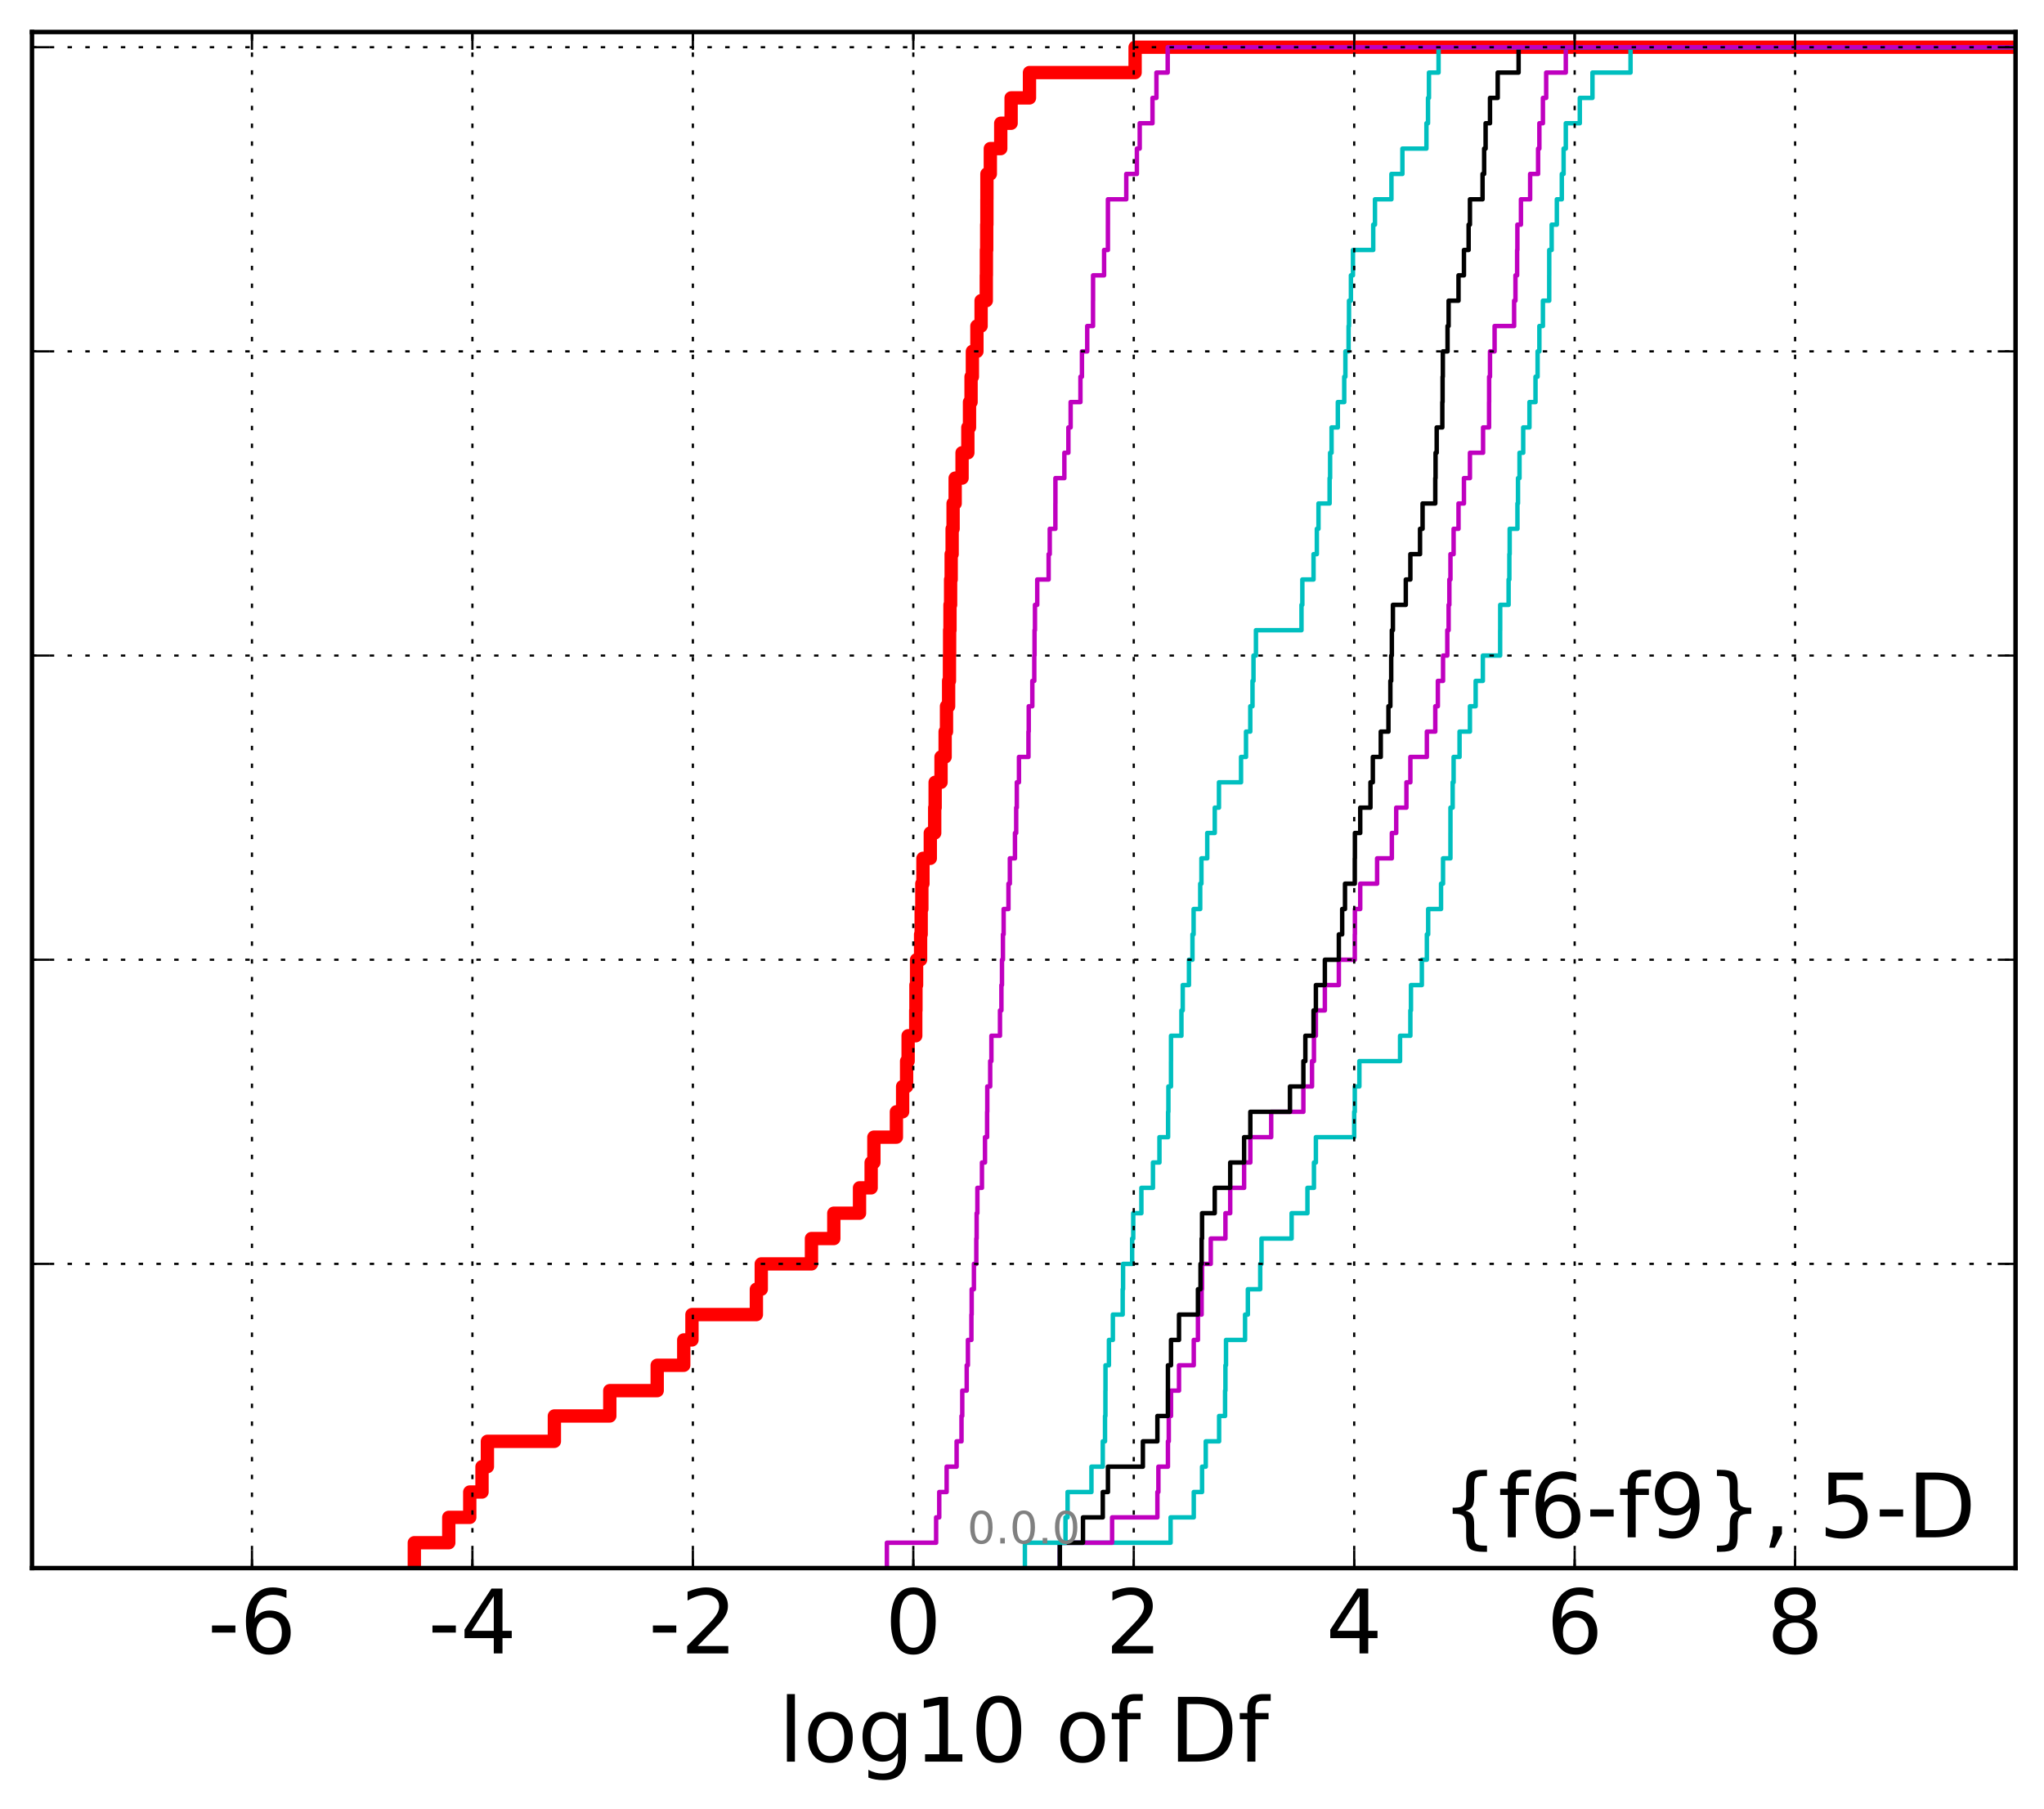 <?xml version="1.0" encoding="utf-8" standalone="no"?>
<!DOCTYPE svg PUBLIC "-//W3C//DTD SVG 1.1//EN"
  "http://www.w3.org/Graphics/SVG/1.1/DTD/svg11.dtd">
<!-- Created with matplotlib (http://matplotlib.org/) -->
<svg height="407pt" version="1.1" viewBox="0 0 460 407" width="460pt" xmlns="http://www.w3.org/2000/svg" xmlns:xlink="http://www.w3.org/1999/xlink">
 <defs>
  <style type="text/css">
*{stroke-linecap:butt;stroke-linejoin:round;stroke-miterlimit:100000;}
  </style>
 </defs>
 <g id="figure_1">
  <g id="patch_1">
   <path d="M 0 407.712 
L 460.8 407.712 
L 460.8 0 
L 0 0 
z
" style="fill:#ffffff;"/>
  </g>
  <g id="axes_1">
   <g id="patch_2">
    <path d="M 7.2 352.8 
L 453.6 352.8 
L 453.6 7.2 
L 7.2 7.2 
z
" style="fill:#ffffff;"/>
   </g>
   <g id="line2d_1">
    <path clip-path="url(#pbebec1f834)" d="M 93.243 352.8 
L 93.243 347.097 
L 100.995 347.097 
L 100.995 341.394 
L 105.718 341.394 
L 105.718 335.691 
L 108.476 335.691 
L 108.476 329.988 
L 109.689 329.988 
L 109.689 324.285 
L 124.762 324.285 
L 124.762 318.582 
L 137.233 318.582 
L 137.233 312.879 
L 147.901 312.879 
L 147.901 307.176 
L 153.875 307.176 
L 153.875 301.473 
L 155.724 301.473 
L 155.724 295.77 
L 170.222 295.77 
L 170.222 290.067 
L 171.323 290.067 
L 171.323 284.364 
L 182.619 284.364 
L 182.619 278.661 
L 187.648 278.661 
L 187.648 272.958 
L 193.432 272.958 
L 193.432 267.255 
L 196.049 267.255 
L 196.049 261.552 
L 196.666 261.552 
L 196.666 255.85 
L 201.734 255.85 
L 201.734 250.147 
L 203.135 250.147 
L 203.135 244.444 
L 204.03 244.444 
L 204.03 238.741 
L 204.371 238.741 
L 204.371 233.038 
L 206.086 233.038 
L 206.086 227.335 
L 206.13 227.335 
L 206.13 221.632 
L 206.275 221.632 
L 206.275 215.929 
L 207.178 215.929 
L 207.178 210.226 
L 207.31 210.226 
L 207.31 204.523 
L 207.463 204.523 
L 207.463 198.82 
L 207.708 198.82 
L 207.708 193.117 
L 209.363 193.117 
L 209.363 187.414 
L 210.353 187.414 
L 210.353 181.711 
L 210.453 181.711 
L 210.453 176.008 
L 211.778 176.008 
L 211.778 170.305 
L 212.701 170.305 
L 212.701 164.602 
L 213.008 164.602 
L 213.008 158.899 
L 213.485 158.899 
L 213.485 153.196 
L 213.673 153.196 
L 213.673 147.493 
L 213.711 147.493 
L 213.711 141.79 
L 213.793 141.79 
L 213.793 136.087 
L 213.932 136.087 
L 213.932 130.384 
L 214.06 130.384 
L 214.06 124.681 
L 214.277 124.681 
L 214.277 118.978 
L 214.492 118.978 
L 214.492 113.275 
L 214.958 113.275 
L 214.958 107.572 
L 216.512 107.572 
L 216.512 101.869 
L 217.813 101.869 
L 217.813 96.166 
L 218.185 96.166 
L 218.185 90.463 
L 218.537 90.463 
L 218.537 84.76 
L 218.835 84.76 
L 218.835 79.057 
L 219.853 79.057 
L 219.853 73.354 
L 220.795 73.354 
L 220.795 67.651 
L 221.963 67.651 
L 221.963 61.949 
L 221.988 61.949 
L 221.988 56.246 
L 222.055 56.246 
L 222.055 50.543 
L 222.097 50.543 
L 222.097 44.84 
L 222.106 44.84 
L 222.106 39.137 
L 222.872 39.137 
L 222.872 33.434 
L 225.215 33.434 
L 225.215 27.731 
L 227.549 27.731 
L 227.549 22.028 
L 231.683 22.028 
L 231.683 16.325 
L 255.454 16.325 
L 255.454 10.622 
L 255.454 10.622 
L 255.454 10.622 
L 453.6 10.622 
" style="fill:none;stroke:#ff0000;stroke-linecap:square;stroke-width:3.0;"/>
   </g>
   <g id="line2d_2">
    <path clip-path="url(#pbebec1f834)" d="M 238.519 352.8 
L 238.519 347.097 
L 263.443 347.097 
L 263.443 341.394 
L 268.655 341.394 
L 268.655 335.691 
L 270.523 335.691 
L 270.523 329.988 
L 271.354 329.988 
L 271.354 324.285 
L 274.359 324.285 
L 274.359 318.582 
L 275.701 318.582 
L 275.701 312.879 
L 275.782 312.879 
L 275.782 307.176 
L 275.911 307.176 
L 275.911 301.473 
L 280.201 301.473 
L 280.201 295.77 
L 280.83 295.77 
L 280.83 290.067 
L 283.613 290.067 
L 283.613 284.364 
L 283.9 284.364 
L 283.9 278.661 
L 290.677 278.661 
L 290.677 272.958 
L 294.24 272.958 
L 294.24 267.255 
L 295.702 267.255 
L 295.702 261.552 
L 296.139 261.552 
L 296.139 255.85 
L 304.763 255.85 
L 304.763 250.147 
L 304.893 250.147 
L 304.893 244.444 
L 305.926 244.444 
L 305.926 238.741 
L 315.08 238.741 
L 315.08 233.038 
L 317.403 233.038 
L 317.403 227.335 
L 317.538 227.335 
L 317.538 221.632 
L 319.985 221.632 
L 319.985 215.929 
L 321.111 215.929 
L 321.111 210.226 
L 321.41 210.226 
L 321.41 204.523 
L 324.305 204.523 
L 324.305 198.82 
L 324.756 198.82 
L 324.756 193.117 
L 326.42 193.117 
L 326.42 187.414 
L 326.424 187.414 
L 326.424 181.711 
L 326.921 181.711 
L 326.921 176.008 
L 327.133 176.008 
L 327.133 170.305 
L 328.47 170.305 
L 328.47 164.602 
L 330.807 164.602 
L 330.807 158.899 
L 332.094 158.899 
L 332.094 153.196 
L 333.716 153.196 
L 333.716 147.493 
L 337.607 147.493 
L 337.607 141.79 
L 337.62 141.79 
L 337.62 136.087 
L 339.51 136.087 
L 339.51 130.384 
L 339.68 130.384 
L 339.68 124.681 
L 339.75 124.681 
L 339.75 118.978 
L 341.5 118.978 
L 341.5 113.275 
L 341.627 113.275 
L 341.627 107.572 
L 341.965 107.572 
L 341.965 101.869 
L 342.797 101.869 
L 342.797 96.166 
L 344.202 96.166 
L 344.202 90.463 
L 345.565 90.463 
L 345.565 84.76 
L 346.033 84.76 
L 346.033 79.057 
L 346.433 79.057 
L 346.433 73.354 
L 347.231 73.354 
L 347.231 67.651 
L 348.649 67.651 
L 348.649 61.949 
L 348.655 61.949 
L 348.655 56.246 
L 349.202 56.246 
L 349.202 50.543 
L 350.364 50.543 
L 350.364 44.84 
L 351.483 44.84 
L 351.483 39.137 
L 351.888 39.137 
L 351.888 33.434 
L 352.382 33.434 
L 352.382 27.731 
L 355.533 27.731 
L 355.533 22.028 
L 358.382 22.028 
L 358.382 16.325 
L 366.952 16.325 
L 366.952 10.622 
L 366.952 10.622 
L 366.952 10.622 
L 453.6 10.622 
" style="fill:none;stroke:#00bfbf;stroke-linecap:square;"/>
   </g>
   <g id="line2d_3">
    <path clip-path="url(#pbebec1f834)" d="M 238.519 352.8 
L 238.519 347.097 
L 250.277 347.097 
L 250.277 341.394 
L 260.47 341.394 
L 260.47 335.691 
L 260.694 335.691 
L 260.694 329.988 
L 262.845 329.988 
L 262.845 324.285 
L 263.034 324.285 
L 263.034 318.582 
L 263.535 318.582 
L 263.535 312.879 
L 265.335 312.879 
L 265.335 307.176 
L 268.655 307.176 
L 268.655 301.473 
L 269.595 301.473 
L 269.595 295.77 
L 270.426 295.77 
L 270.426 290.067 
L 270.523 290.067 
L 270.523 284.364 
L 272.48 284.364 
L 272.48 278.661 
L 275.782 278.661 
L 275.782 272.958 
L 276.858 272.958 
L 276.858 267.255 
L 279.987 267.255 
L 279.987 261.552 
L 281.387 261.552 
L 281.387 255.85 
L 286.084 255.85 
L 286.084 250.147 
L 293.326 250.147 
L 293.326 244.444 
L 295.273 244.444 
L 295.273 238.741 
L 295.702 238.741 
L 295.702 233.038 
L 296.139 233.038 
L 296.139 227.335 
L 298.159 227.335 
L 298.159 221.632 
L 301.306 221.632 
L 301.306 215.929 
L 304.893 215.929 
L 304.893 210.226 
L 304.92 210.226 
L 304.92 204.523 
L 306.119 204.523 
L 306.119 198.82 
L 309.918 198.82 
L 309.918 193.117 
L 313.235 193.117 
L 313.235 187.414 
L 314.216 187.414 
L 314.216 181.711 
L 316.516 181.711 
L 316.516 176.008 
L 317.403 176.008 
L 317.403 170.305 
L 321.111 170.305 
L 321.111 164.602 
L 323.009 164.602 
L 323.009 158.899 
L 323.59 158.899 
L 323.59 153.196 
L 324.756 153.196 
L 324.756 147.493 
L 325.714 147.493 
L 325.714 141.79 
L 326.01 141.79 
L 326.01 136.087 
L 326.175 136.087 
L 326.175 130.384 
L 326.424 130.384 
L 326.424 124.681 
L 327.133 124.681 
L 327.133 118.978 
L 328.236 118.978 
L 328.236 113.275 
L 329.46 113.275 
L 329.46 107.572 
L 330.807 107.572 
L 330.807 101.869 
L 333.765 101.869 
L 333.765 96.166 
L 335.112 96.166 
L 335.112 90.463 
L 335.126 90.463 
L 335.126 84.76 
L 335.323 84.76 
L 335.323 79.057 
L 336.358 79.057 
L 336.358 73.354 
L 340.75 73.354 
L 340.75 67.651 
L 341.052 67.651 
L 341.052 61.949 
L 341.43 61.949 
L 341.43 56.246 
L 341.485 56.246 
L 341.485 50.543 
L 342.285 50.543 
L 342.285 44.84 
L 344.354 44.84 
L 344.354 39.137 
L 346.146 39.137 
L 346.146 33.434 
L 346.433 33.434 
L 346.433 27.731 
L 347.231 27.731 
L 347.231 22.028 
L 347.967 22.028 
L 347.967 16.325 
L 352.382 16.325 
L 352.382 10.622 
L 352.382 10.622 
L 352.382 10.622 
L 453.6 10.622 
" style="fill:none;stroke:#bf00bf;stroke-linecap:square;"/>
   </g>
   <g id="line2d_4">
    <path clip-path="url(#pbebec1f834)" d="M 238.519 352.8 
L 238.519 347.097 
L 243.727 347.097 
L 243.727 341.394 
L 248.18 341.394 
L 248.18 335.691 
L 249.342 335.691 
L 249.342 329.988 
L 257.203 329.988 
L 257.203 324.285 
L 260.47 324.285 
L 260.47 318.582 
L 262.834 318.582 
L 262.834 312.879 
L 262.845 312.879 
L 262.845 307.176 
L 263.535 307.176 
L 263.535 301.473 
L 265.335 301.473 
L 265.335 295.77 
L 269.594 295.77 
L 269.594 290.067 
L 270.174 290.067 
L 270.174 284.364 
L 270.426 284.364 
L 270.426 278.661 
L 270.523 278.661 
L 270.523 272.958 
L 273.374 272.958 
L 273.374 267.255 
L 276.858 267.255 
L 276.858 261.552 
L 279.987 261.552 
L 279.987 255.85 
L 281.387 255.85 
L 281.387 250.147 
L 290.308 250.147 
L 290.308 244.444 
L 293.326 244.444 
L 293.326 238.741 
L 293.768 238.741 
L 293.768 233.038 
L 295.611 233.038 
L 295.611 227.335 
L 296.139 227.335 
L 296.139 221.632 
L 298.159 221.632 
L 298.159 215.929 
L 301.306 215.929 
L 301.306 210.226 
L 302.057 210.226 
L 302.057 204.523 
L 302.691 204.523 
L 302.691 198.82 
L 304.893 198.82 
L 304.893 193.117 
L 304.92 193.117 
L 304.92 187.414 
L 306.119 187.414 
L 306.119 181.711 
L 308.422 181.711 
L 308.422 176.008 
L 308.955 176.008 
L 308.955 170.305 
L 310.741 170.305 
L 310.741 164.602 
L 312.469 164.602 
L 312.469 158.899 
L 312.902 158.899 
L 312.902 153.196 
L 313.09 153.196 
L 313.09 147.493 
L 313.235 147.493 
L 313.235 141.79 
L 313.475 141.79 
L 313.475 136.087 
L 316.375 136.087 
L 316.375 130.384 
L 317.403 130.384 
L 317.403 124.681 
L 319.577 124.681 
L 319.577 118.978 
L 320.149 118.978 
L 320.149 113.275 
L 323.009 113.275 
L 323.009 107.572 
L 323.07 107.572 
L 323.07 101.869 
L 323.327 101.869 
L 323.327 96.166 
L 324.595 96.166 
L 324.595 90.463 
L 324.654 90.463 
L 324.654 84.76 
L 324.711 84.76 
L 324.711 79.057 
L 325.769 79.057 
L 325.769 73.354 
L 326.01 73.354 
L 326.01 67.651 
L 328.236 67.651 
L 328.236 61.949 
L 329.46 61.949 
L 329.46 56.246 
L 330.512 56.246 
L 330.512 50.543 
L 330.807 50.543 
L 330.807 44.84 
L 333.649 44.84 
L 333.649 39.137 
L 334.006 39.137 
L 334.006 33.434 
L 334.333 33.434 
L 334.333 27.731 
L 335.323 27.731 
L 335.323 22.028 
L 337.058 22.028 
L 337.058 16.325 
L 341.76 16.325 
L 341.76 10.622 
L 341.76 10.622 
L 341.76 10.622 
L 453.6 10.622 
" style="fill:none;stroke:#000000;stroke-linecap:square;"/>
   </g>
   <g id="line2d_5">
    <path clip-path="url(#pbebec1f834)" d="M 230.653 352.8 
L 230.653 347.097 
L 239.789 347.097 
L 239.789 341.394 
L 240.257 341.394 
L 240.257 335.691 
L 245.628 335.691 
L 245.628 329.988 
L 248.18 329.988 
L 248.18 324.285 
L 248.684 324.285 
L 248.684 318.582 
L 248.774 318.582 
L 248.774 312.879 
L 248.791 312.879 
L 248.791 307.176 
L 249.564 307.176 
L 249.564 301.473 
L 250.45 301.473 
L 250.45 295.77 
L 252.659 295.77 
L 252.659 290.067 
L 252.746 290.067 
L 252.746 284.364 
L 254.787 284.364 
L 254.787 278.661 
L 255.036 278.661 
L 255.036 272.958 
L 256.868 272.958 
L 256.868 267.255 
L 259.471 267.255 
L 259.471 261.552 
L 260.933 261.552 
L 260.933 255.85 
L 262.88 255.85 
L 262.88 250.147 
L 262.945 250.147 
L 262.945 244.444 
L 263.53 244.444 
L 263.53 238.741 
L 263.535 238.741 
L 263.535 233.038 
L 265.88 233.038 
L 265.88 227.335 
L 266.175 227.335 
L 266.175 221.632 
L 267.573 221.632 
L 267.573 215.929 
L 268.365 215.929 
L 268.365 210.226 
L 268.619 210.226 
L 268.619 204.523 
L 270.108 204.523 
L 270.108 198.82 
L 270.378 198.82 
L 270.378 193.117 
L 271.689 193.117 
L 271.689 187.414 
L 273.38 187.414 
L 273.38 181.711 
L 274.325 181.711 
L 274.325 176.008 
L 279.296 176.008 
L 279.296 170.305 
L 280.413 170.305 
L 280.413 164.602 
L 281.373 164.602 
L 281.373 158.899 
L 281.875 158.899 
L 281.875 153.196 
L 282.098 153.196 
L 282.098 147.493 
L 282.648 147.493 
L 282.648 141.79 
L 292.898 141.79 
L 292.898 136.087 
L 293.091 136.087 
L 293.091 130.384 
L 295.611 130.384 
L 295.611 124.681 
L 296.354 124.681 
L 296.354 118.978 
L 296.724 118.978 
L 296.724 113.275 
L 299.228 113.275 
L 299.228 107.572 
L 299.34 107.572 
L 299.34 101.869 
L 299.668 101.869 
L 299.668 96.166 
L 301.078 96.166 
L 301.078 90.463 
L 302.518 90.463 
L 302.518 84.76 
L 302.78 84.76 
L 302.78 79.057 
L 303.497 79.057 
L 303.497 73.354 
L 303.59 73.354 
L 303.59 67.651 
L 304.021 67.651 
L 304.021 61.949 
L 304.483 61.949 
L 304.483 56.246 
L 309.043 56.246 
L 309.043 50.543 
L 309.438 50.543 
L 309.438 44.84 
L 313.139 44.84 
L 313.139 39.137 
L 315.609 39.137 
L 315.609 33.434 
L 321.017 33.434 
L 321.017 27.731 
L 321.375 27.731 
L 321.375 22.028 
L 321.585 22.028 
L 321.585 16.325 
L 323.746 16.325 
L 323.746 10.622 
L 323.746 10.622 
L 323.746 10.622 
L 453.6 10.622 
" style="fill:none;stroke:#00bfbf;stroke-linecap:square;"/>
   </g>
   <g id="line2d_6">
    <path clip-path="url(#pbebec1f834)" d="M 199.594 352.8 
L 199.594 347.097 
L 210.674 347.097 
L 210.674 341.394 
L 211.376 341.394 
L 211.376 335.691 
L 213.038 335.691 
L 213.038 329.988 
L 215.284 329.988 
L 215.284 324.285 
L 216.387 324.285 
L 216.387 318.582 
L 216.556 318.582 
L 216.556 312.879 
L 217.558 312.879 
L 217.558 307.176 
L 217.829 307.176 
L 217.829 301.473 
L 218.615 301.473 
L 218.615 295.77 
L 218.676 295.77 
L 218.676 290.067 
L 219.178 290.067 
L 219.178 284.364 
L 219.719 284.364 
L 219.719 278.661 
L 219.792 278.661 
L 219.792 272.958 
L 219.957 272.958 
L 219.957 267.255 
L 220.988 267.255 
L 220.988 261.552 
L 221.674 261.552 
L 221.674 255.85 
L 222.149 255.85 
L 222.149 250.147 
L 222.186 250.147 
L 222.186 244.444 
L 222.841 244.444 
L 222.841 238.741 
L 223.114 238.741 
L 223.114 233.038 
L 225.044 233.038 
L 225.044 227.335 
L 225.366 227.335 
L 225.366 221.632 
L 225.496 221.632 
L 225.496 215.929 
L 225.713 215.929 
L 225.713 210.226 
L 225.868 210.226 
L 225.868 204.523 
L 226.954 204.523 
L 226.954 198.82 
L 227.263 198.82 
L 227.263 193.117 
L 228.417 193.117 
L 228.417 187.414 
L 228.694 187.414 
L 228.694 181.711 
L 228.832 181.711 
L 228.832 176.008 
L 229.316 176.008 
L 229.316 170.305 
L 231.455 170.305 
L 231.455 164.602 
L 231.516 164.602 
L 231.516 158.899 
L 232.323 158.899 
L 232.323 153.196 
L 232.765 153.196 
L 232.765 147.493 
L 232.821 147.493 
L 232.821 141.79 
L 232.918 141.79 
L 232.918 136.087 
L 233.429 136.087 
L 233.429 130.384 
L 235.994 130.384 
L 235.994 124.681 
L 236.242 124.681 
L 236.242 118.978 
L 237.512 118.978 
L 237.512 113.275 
L 237.52 113.275 
L 237.52 107.572 
L 239.532 107.572 
L 239.532 101.869 
L 240.438 101.869 
L 240.438 96.166 
L 240.946 96.166 
L 240.946 90.463 
L 243.151 90.463 
L 243.151 84.76 
L 243.49 84.76 
L 243.49 79.057 
L 244.68 79.057 
L 244.68 73.354 
L 245.985 73.354 
L 245.985 67.651 
L 245.995 67.651 
L 245.995 61.949 
L 248.475 61.949 
L 248.475 56.246 
L 249.333 56.246 
L 249.333 50.543 
L 249.337 50.543 
L 249.337 44.84 
L 253.465 44.84 
L 253.465 39.137 
L 255.855 39.137 
L 255.855 33.434 
L 256.491 33.434 
L 256.491 27.731 
L 259.368 27.731 
L 259.368 22.028 
L 260.254 22.028 
L 260.254 16.325 
L 262.789 16.325 
L 262.789 10.622 
L 262.789 10.622 
L 262.789 10.622 
L 453.6 10.622 
" style="fill:none;stroke:#bf00bf;stroke-linecap:square;"/>
   </g>
   <g id="patch_3">
    <path d="M 7.2 7.2 
L 453.6 7.2 
" style="fill:none;stroke:#000000;stroke-linecap:square;stroke-linejoin:miter;"/>
   </g>
   <g id="patch_4">
    <path d="M 453.6 352.8 
L 453.6 7.2 
" style="fill:none;stroke:#000000;stroke-linecap:square;stroke-linejoin:miter;"/>
   </g>
   <g id="patch_5">
    <path d="M 7.2 352.8 
L 453.6 352.8 
" style="fill:none;stroke:#000000;stroke-linecap:square;stroke-linejoin:miter;"/>
   </g>
   <g id="patch_6">
    <path d="M 7.2 352.8 
L 7.2 7.2 
" style="fill:none;stroke:#000000;stroke-linecap:square;stroke-linejoin:miter;"/>
   </g>
   <g id="matplotlib.axis_1">
    <g id="xtick_1"/>
    <g id="xtick_2">
     <g id="line2d_7">
      <path clip-path="url(#pbebec1f834)" d="M 56.705 352.8 
L 56.705 7.2 
" style="fill:none;stroke:#000000;stroke-dasharray:1,3;stroke-dashoffset:0.0;stroke-width:0.5;"/>
     </g>
     <g id="line2d_8">
      <defs>
       <path d="M 0 0 
L 0 -4 
" id="m5290b08eba" style="stroke:#000000;stroke-width:0.5;"/>
      </defs>
      <g>
       <use style="stroke:#000000;stroke-width:0.5;" x="56.705" xlink:href="#m5290b08eba" y="352.8"/>
      </g>
     </g>
     <g id="line2d_9">
      <defs>
       <path d="M 0 0 
L 0 4 
" id="mdb7f524144" style="stroke:#000000;stroke-width:0.5;"/>
      </defs>
      <g>
       <use style="stroke:#000000;stroke-width:0.5;" x="56.705" xlink:href="#mdb7f524144" y="7.2"/>
      </g>
     </g>
     <g id="text_1">
      <!-- -6 -->
      <defs>
       <path d="M 33.016 40.375 
Q 26.375 40.375 22.484 35.828 
Q 18.609 31.297 18.609 23.391 
Q 18.609 15.531 22.484 10.953 
Q 26.375 6.391 33.016 6.391 
Q 39.656 6.391 43.531 10.953 
Q 47.406 15.531 47.406 23.391 
Q 47.406 31.297 43.531 35.828 
Q 39.656 40.375 33.016 40.375 
M 52.594 71.297 
L 52.594 62.312 
Q 48.875 64.062 45.094 64.984 
Q 41.312 65.922 37.594 65.922 
Q 27.828 65.922 22.672 59.328 
Q 17.531 52.734 16.797 39.406 
Q 19.672 43.656 24.016 45.922 
Q 28.375 48.188 33.594 48.188 
Q 44.578 48.188 50.953 41.516 
Q 57.328 34.859 57.328 23.391 
Q 57.328 12.156 50.688 5.359 
Q 44.047 -1.422 33.016 -1.422 
Q 20.359 -1.422 13.672 8.266 
Q 6.984 17.969 6.984 36.375 
Q 6.984 53.656 15.188 63.938 
Q 23.391 74.219 37.203 74.219 
Q 40.922 74.219 44.703 73.484 
Q 48.484 72.75 52.594 71.297 
" id="BitstreamVeraSans-Roman-36"/>
       <path d="M 4.891 31.391 
L 31.203 31.391 
L 31.203 23.391 
L 4.891 23.391 
z
" id="BitstreamVeraSans-Roman-2d"/>
      </defs>
      <g transform="translate(46.734 371.997)scale(0.2 -0.2)">
       <use xlink:href="#BitstreamVeraSans-Roman-2d"/>
       <use x="36.084" xlink:href="#BitstreamVeraSans-Roman-36"/>
      </g>
     </g>
    </g>
    <g id="xtick_3">
     <g id="line2d_10">
      <path clip-path="url(#pbebec1f834)" d="M 106.317 352.8 
L 106.317 7.2 
" style="fill:none;stroke:#000000;stroke-dasharray:1,3;stroke-dashoffset:0.0;stroke-width:0.5;"/>
     </g>
     <g id="line2d_11">
      <g>
       <use style="stroke:#000000;stroke-width:0.5;" x="106.317" xlink:href="#m5290b08eba" y="352.8"/>
      </g>
     </g>
     <g id="line2d_12">
      <g>
       <use style="stroke:#000000;stroke-width:0.5;" x="106.317" xlink:href="#mdb7f524144" y="7.2"/>
      </g>
     </g>
     <g id="text_2">
      <!-- -4 -->
      <defs>
       <path d="M 37.797 64.312 
L 12.891 25.391 
L 37.797 25.391 
z
M 35.203 72.906 
L 47.609 72.906 
L 47.609 25.391 
L 58.016 25.391 
L 58.016 17.188 
L 47.609 17.188 
L 47.609 0 
L 37.797 0 
L 37.797 17.188 
L 4.891 17.188 
L 4.891 26.703 
z
" id="BitstreamVeraSans-Roman-34"/>
      </defs>
      <g transform="translate(96.346 371.997)scale(0.2 -0.2)">
       <use xlink:href="#BitstreamVeraSans-Roman-2d"/>
       <use x="36.084" xlink:href="#BitstreamVeraSans-Roman-34"/>
      </g>
     </g>
    </g>
    <g id="xtick_4">
     <g id="line2d_13">
      <path clip-path="url(#pbebec1f834)" d="M 155.929 352.8 
L 155.929 7.2 
" style="fill:none;stroke:#000000;stroke-dasharray:1,3;stroke-dashoffset:0.0;stroke-width:0.5;"/>
     </g>
     <g id="line2d_14">
      <g>
       <use style="stroke:#000000;stroke-width:0.5;" x="155.929" xlink:href="#m5290b08eba" y="352.8"/>
      </g>
     </g>
     <g id="line2d_15">
      <g>
       <use style="stroke:#000000;stroke-width:0.5;" x="155.929" xlink:href="#mdb7f524144" y="7.2"/>
      </g>
     </g>
     <g id="text_3">
      <!-- -2 -->
      <defs>
       <path d="M 19.188 8.297 
L 53.609 8.297 
L 53.609 0 
L 7.328 0 
L 7.328 8.297 
Q 12.938 14.109 22.625 23.891 
Q 32.328 33.688 34.812 36.531 
Q 39.547 41.844 41.422 45.531 
Q 43.312 49.219 43.312 52.781 
Q 43.312 58.594 39.234 62.25 
Q 35.156 65.922 28.609 65.922 
Q 23.969 65.922 18.812 64.312 
Q 13.672 62.703 7.812 59.422 
L 7.812 69.391 
Q 13.766 71.781 18.938 73 
Q 24.125 74.219 28.422 74.219 
Q 39.75 74.219 46.484 68.547 
Q 53.219 62.891 53.219 53.422 
Q 53.219 48.922 51.531 44.891 
Q 49.859 40.875 45.406 35.406 
Q 44.188 33.984 37.641 27.219 
Q 31.109 20.453 19.188 8.297 
" id="BitstreamVeraSans-Roman-32"/>
      </defs>
      <g transform="translate(145.958 371.997)scale(0.2 -0.2)">
       <use xlink:href="#BitstreamVeraSans-Roman-2d"/>
       <use x="36.084" xlink:href="#BitstreamVeraSans-Roman-32"/>
      </g>
     </g>
    </g>
    <g id="xtick_5">
     <g id="line2d_16">
      <path clip-path="url(#pbebec1f834)" d="M 205.54 352.8 
L 205.54 7.2 
" style="fill:none;stroke:#000000;stroke-dasharray:1,3;stroke-dashoffset:0.0;stroke-width:0.5;"/>
     </g>
     <g id="line2d_17">
      <g>
       <use style="stroke:#000000;stroke-width:0.5;" x="205.54" xlink:href="#m5290b08eba" y="352.8"/>
      </g>
     </g>
     <g id="line2d_18">
      <g>
       <use style="stroke:#000000;stroke-width:0.5;" x="205.54" xlink:href="#mdb7f524144" y="7.2"/>
      </g>
     </g>
     <g id="text_4">
      <!-- 0 -->
      <defs>
       <path d="M 31.781 66.406 
Q 24.172 66.406 20.328 58.906 
Q 16.5 51.422 16.5 36.375 
Q 16.5 21.391 20.328 13.891 
Q 24.172 6.391 31.781 6.391 
Q 39.453 6.391 43.281 13.891 
Q 47.125 21.391 47.125 36.375 
Q 47.125 51.422 43.281 58.906 
Q 39.453 66.406 31.781 66.406 
M 31.781 74.219 
Q 44.047 74.219 50.516 64.516 
Q 56.984 54.828 56.984 36.375 
Q 56.984 17.969 50.516 8.266 
Q 44.047 -1.422 31.781 -1.422 
Q 19.531 -1.422 13.062 8.266 
Q 6.594 17.969 6.594 36.375 
Q 6.594 54.828 13.062 64.516 
Q 19.531 74.219 31.781 74.219 
" id="BitstreamVeraSans-Roman-30"/>
      </defs>
      <g transform="translate(199.178 371.997)scale(0.2 -0.2)">
       <use xlink:href="#BitstreamVeraSans-Roman-30"/>
      </g>
     </g>
    </g>
    <g id="xtick_6">
     <g id="line2d_19">
      <path clip-path="url(#pbebec1f834)" d="M 255.152 352.8 
L 255.152 7.2 
" style="fill:none;stroke:#000000;stroke-dasharray:1,3;stroke-dashoffset:0.0;stroke-width:0.5;"/>
     </g>
     <g id="line2d_20">
      <g>
       <use style="stroke:#000000;stroke-width:0.5;" x="255.152" xlink:href="#m5290b08eba" y="352.8"/>
      </g>
     </g>
     <g id="line2d_21">
      <g>
       <use style="stroke:#000000;stroke-width:0.5;" x="255.152" xlink:href="#mdb7f524144" y="7.2"/>
      </g>
     </g>
     <g id="text_5">
      <!-- 2 -->
      <g transform="translate(248.79 371.997)scale(0.2 -0.2)">
       <use xlink:href="#BitstreamVeraSans-Roman-32"/>
      </g>
     </g>
    </g>
    <g id="xtick_7">
     <g id="line2d_22">
      <path clip-path="url(#pbebec1f834)" d="M 304.764 352.8 
L 304.764 7.2 
" style="fill:none;stroke:#000000;stroke-dasharray:1,3;stroke-dashoffset:0.0;stroke-width:0.5;"/>
     </g>
     <g id="line2d_23">
      <g>
       <use style="stroke:#000000;stroke-width:0.5;" x="304.764" xlink:href="#m5290b08eba" y="352.8"/>
      </g>
     </g>
     <g id="line2d_24">
      <g>
       <use style="stroke:#000000;stroke-width:0.5;" x="304.764" xlink:href="#mdb7f524144" y="7.2"/>
      </g>
     </g>
     <g id="text_6">
      <!-- 4 -->
      <g transform="translate(298.402 371.997)scale(0.2 -0.2)">
       <use xlink:href="#BitstreamVeraSans-Roman-34"/>
      </g>
     </g>
    </g>
    <g id="xtick_8">
     <g id="line2d_25">
      <path clip-path="url(#pbebec1f834)" d="M 354.376 352.8 
L 354.376 7.2 
" style="fill:none;stroke:#000000;stroke-dasharray:1,3;stroke-dashoffset:0.0;stroke-width:0.5;"/>
     </g>
     <g id="line2d_26">
      <g>
       <use style="stroke:#000000;stroke-width:0.5;" x="354.376" xlink:href="#m5290b08eba" y="352.8"/>
      </g>
     </g>
     <g id="line2d_27">
      <g>
       <use style="stroke:#000000;stroke-width:0.5;" x="354.376" xlink:href="#mdb7f524144" y="7.2"/>
      </g>
     </g>
     <g id="text_7">
      <!-- 6 -->
      <g transform="translate(348.014 371.997)scale(0.2 -0.2)">
       <use xlink:href="#BitstreamVeraSans-Roman-36"/>
      </g>
     </g>
    </g>
    <g id="xtick_9">
     <g id="line2d_28">
      <path clip-path="url(#pbebec1f834)" d="M 403.988 352.8 
L 403.988 7.2 
" style="fill:none;stroke:#000000;stroke-dasharray:1,3;stroke-dashoffset:0.0;stroke-width:0.5;"/>
     </g>
     <g id="line2d_29">
      <g>
       <use style="stroke:#000000;stroke-width:0.5;" x="403.988" xlink:href="#m5290b08eba" y="352.8"/>
      </g>
     </g>
     <g id="line2d_30">
      <g>
       <use style="stroke:#000000;stroke-width:0.5;" x="403.988" xlink:href="#mdb7f524144" y="7.2"/>
      </g>
     </g>
     <g id="text_8">
      <!-- 8 -->
      <defs>
       <path d="M 31.781 34.625 
Q 24.75 34.625 20.719 30.859 
Q 16.703 27.094 16.703 20.516 
Q 16.703 13.922 20.719 10.156 
Q 24.75 6.391 31.781 6.391 
Q 38.812 6.391 42.859 10.172 
Q 46.922 13.969 46.922 20.516 
Q 46.922 27.094 42.891 30.859 
Q 38.875 34.625 31.781 34.625 
M 21.922 38.812 
Q 15.578 40.375 12.031 44.719 
Q 8.5 49.078 8.5 55.328 
Q 8.5 64.062 14.719 69.141 
Q 20.953 74.219 31.781 74.219 
Q 42.672 74.219 48.875 69.141 
Q 55.078 64.062 55.078 55.328 
Q 55.078 49.078 51.531 44.719 
Q 48 40.375 41.703 38.812 
Q 48.828 37.156 52.797 32.312 
Q 56.781 27.484 56.781 20.516 
Q 56.781 9.906 50.312 4.234 
Q 43.844 -1.422 31.781 -1.422 
Q 19.734 -1.422 13.25 4.234 
Q 6.781 9.906 6.781 20.516 
Q 6.781 27.484 10.781 32.312 
Q 14.797 37.156 21.922 38.812 
M 18.312 54.391 
Q 18.312 48.734 21.844 45.562 
Q 25.391 42.391 31.781 42.391 
Q 38.141 42.391 41.719 45.562 
Q 45.312 48.734 45.312 54.391 
Q 45.312 60.062 41.719 63.234 
Q 38.141 66.406 31.781 66.406 
Q 25.391 66.406 21.844 63.234 
Q 18.312 60.062 18.312 54.391 
" id="BitstreamVeraSans-Roman-38"/>
      </defs>
      <g transform="translate(397.626 371.997)scale(0.2 -0.2)">
       <use xlink:href="#BitstreamVeraSans-Roman-38"/>
      </g>
     </g>
    </g>
    <g id="xtick_10">
     <g id="line2d_31">
      <path clip-path="url(#pbebec1f834)" d="M 453.6 352.8 
L 453.6 7.2 
" style="fill:none;stroke:#000000;stroke-dasharray:1,3;stroke-dashoffset:0.0;stroke-width:0.5;"/>
     </g>
     <g id="line2d_32">
      <g>
       <use style="stroke:#000000;stroke-width:0.5;" x="453.6" xlink:href="#m5290b08eba" y="352.8"/>
      </g>
     </g>
     <g id="line2d_33">
      <g>
       <use style="stroke:#000000;stroke-width:0.5;" x="453.6" xlink:href="#mdb7f524144" y="7.2"/>
      </g>
     </g>
    </g>
    <g id="xtick_11"/>
    <g id="xtick_12">
     <g id="line2d_34">
      <defs>
       <path d="M 0 0 
L 0 -2 
" id="m4a3121fdbc" style="stroke:#000000;stroke-width:0.5;"/>
      </defs>
      <g>
       <use style="stroke:#000000;stroke-width:0.5;" x="56.705" xlink:href="#m4a3121fdbc" y="352.8"/>
      </g>
     </g>
     <g id="line2d_35">
      <defs>
       <path d="M 0 0 
L 0 2 
" id="me49c1d4961" style="stroke:#000000;stroke-width:0.5;"/>
      </defs>
      <g>
       <use style="stroke:#000000;stroke-width:0.5;" x="56.705" xlink:href="#me49c1d4961" y="7.2"/>
      </g>
     </g>
    </g>
    <g id="xtick_13">
     <g id="line2d_36">
      <g>
       <use style="stroke:#000000;stroke-width:0.5;" x="106.317" xlink:href="#m4a3121fdbc" y="352.8"/>
      </g>
     </g>
     <g id="line2d_37">
      <g>
       <use style="stroke:#000000;stroke-width:0.5;" x="106.317" xlink:href="#me49c1d4961" y="7.2"/>
      </g>
     </g>
    </g>
    <g id="xtick_14">
     <g id="line2d_38">
      <g>
       <use style="stroke:#000000;stroke-width:0.5;" x="155.929" xlink:href="#m4a3121fdbc" y="352.8"/>
      </g>
     </g>
     <g id="line2d_39">
      <g>
       <use style="stroke:#000000;stroke-width:0.5;" x="155.929" xlink:href="#me49c1d4961" y="7.2"/>
      </g>
     </g>
    </g>
    <g id="xtick_15">
     <g id="line2d_40">
      <g>
       <use style="stroke:#000000;stroke-width:0.5;" x="205.54" xlink:href="#m4a3121fdbc" y="352.8"/>
      </g>
     </g>
     <g id="line2d_41">
      <g>
       <use style="stroke:#000000;stroke-width:0.5;" x="205.54" xlink:href="#me49c1d4961" y="7.2"/>
      </g>
     </g>
    </g>
    <g id="xtick_16">
     <g id="line2d_42">
      <g>
       <use style="stroke:#000000;stroke-width:0.5;" x="255.152" xlink:href="#m4a3121fdbc" y="352.8"/>
      </g>
     </g>
     <g id="line2d_43">
      <g>
       <use style="stroke:#000000;stroke-width:0.5;" x="255.152" xlink:href="#me49c1d4961" y="7.2"/>
      </g>
     </g>
    </g>
    <g id="xtick_17">
     <g id="line2d_44">
      <g>
       <use style="stroke:#000000;stroke-width:0.5;" x="304.764" xlink:href="#m4a3121fdbc" y="352.8"/>
      </g>
     </g>
     <g id="line2d_45">
      <g>
       <use style="stroke:#000000;stroke-width:0.5;" x="304.764" xlink:href="#me49c1d4961" y="7.2"/>
      </g>
     </g>
    </g>
    <g id="xtick_18">
     <g id="line2d_46">
      <g>
       <use style="stroke:#000000;stroke-width:0.5;" x="354.376" xlink:href="#m4a3121fdbc" y="352.8"/>
      </g>
     </g>
     <g id="line2d_47">
      <g>
       <use style="stroke:#000000;stroke-width:0.5;" x="354.376" xlink:href="#me49c1d4961" y="7.2"/>
      </g>
     </g>
    </g>
    <g id="xtick_19">
     <g id="line2d_48">
      <g>
       <use style="stroke:#000000;stroke-width:0.5;" x="403.988" xlink:href="#m4a3121fdbc" y="352.8"/>
      </g>
     </g>
     <g id="line2d_49">
      <g>
       <use style="stroke:#000000;stroke-width:0.5;" x="403.988" xlink:href="#me49c1d4961" y="7.2"/>
      </g>
     </g>
    </g>
    <g id="xtick_20">
     <g id="line2d_50">
      <g>
       <use style="stroke:#000000;stroke-width:0.5;" x="453.6" xlink:href="#m4a3121fdbc" y="352.8"/>
      </g>
     </g>
     <g id="line2d_51">
      <g>
       <use style="stroke:#000000;stroke-width:0.5;" x="453.6" xlink:href="#me49c1d4961" y="7.2"/>
      </g>
     </g>
    </g>
    <g id="text_9">
     <!-- log10 of Df -->
     <defs>
      <path id="BitstreamVeraSans-Roman-20"/>
      <path d="M 12.406 8.297 
L 28.516 8.297 
L 28.516 63.922 
L 10.984 60.406 
L 10.984 69.391 
L 28.422 72.906 
L 38.281 72.906 
L 38.281 8.297 
L 54.391 8.297 
L 54.391 0 
L 12.406 0 
z
" id="BitstreamVeraSans-Roman-31"/>
      <path d="M 30.609 48.391 
Q 23.391 48.391 19.188 42.75 
Q 14.984 37.109 14.984 27.297 
Q 14.984 17.484 19.156 11.844 
Q 23.344 6.203 30.609 6.203 
Q 37.797 6.203 41.984 11.859 
Q 46.188 17.531 46.188 27.297 
Q 46.188 37.016 41.984 42.703 
Q 37.797 48.391 30.609 48.391 
M 30.609 56 
Q 42.328 56 49.016 48.375 
Q 55.719 40.766 55.719 27.297 
Q 55.719 13.875 49.016 6.219 
Q 42.328 -1.422 30.609 -1.422 
Q 18.844 -1.422 12.172 6.219 
Q 5.516 13.875 5.516 27.297 
Q 5.516 40.766 12.172 48.375 
Q 18.844 56 30.609 56 
" id="BitstreamVeraSans-Roman-6f"/>
      <path d="M 9.422 75.984 
L 18.406 75.984 
L 18.406 0 
L 9.422 0 
z
" id="BitstreamVeraSans-Roman-6c"/>
      <path d="M 19.672 64.797 
L 19.672 8.109 
L 31.594 8.109 
Q 46.688 8.109 53.688 14.938 
Q 60.688 21.781 60.688 36.531 
Q 60.688 51.172 53.688 57.984 
Q 46.688 64.797 31.594 64.797 
z
M 9.812 72.906 
L 30.078 72.906 
Q 51.266 72.906 61.172 64.094 
Q 71.094 55.281 71.094 36.531 
Q 71.094 17.672 61.125 8.828 
Q 51.172 0 30.078 0 
L 9.812 0 
z
" id="BitstreamVeraSans-Roman-44"/>
      <path d="M 45.406 27.984 
Q 45.406 37.75 41.375 43.109 
Q 37.359 48.484 30.078 48.484 
Q 22.859 48.484 18.828 43.109 
Q 14.797 37.75 14.797 27.984 
Q 14.797 18.266 18.828 12.891 
Q 22.859 7.516 30.078 7.516 
Q 37.359 7.516 41.375 12.891 
Q 45.406 18.266 45.406 27.984 
M 54.391 6.781 
Q 54.391 -7.172 48.188 -13.984 
Q 42 -20.797 29.203 -20.797 
Q 24.469 -20.797 20.266 -20.094 
Q 16.062 -19.391 12.109 -17.922 
L 12.109 -9.188 
Q 16.062 -11.328 19.922 -12.344 
Q 23.781 -13.375 27.781 -13.375 
Q 36.625 -13.375 41.016 -8.766 
Q 45.406 -4.156 45.406 5.172 
L 45.406 9.625 
Q 42.625 4.781 38.281 2.391 
Q 33.938 0 27.875 0 
Q 17.828 0 11.672 7.656 
Q 5.516 15.328 5.516 27.984 
Q 5.516 40.672 11.672 48.328 
Q 17.828 56 27.875 56 
Q 33.938 56 38.281 53.609 
Q 42.625 51.219 45.406 46.391 
L 45.406 54.688 
L 54.391 54.688 
z
" id="BitstreamVeraSans-Roman-67"/>
      <path d="M 37.109 75.984 
L 37.109 68.5 
L 28.516 68.5 
Q 23.688 68.5 21.797 66.547 
Q 19.922 64.594 19.922 59.516 
L 19.922 54.688 
L 34.719 54.688 
L 34.719 47.703 
L 19.922 47.703 
L 19.922 0 
L 10.891 0 
L 10.891 47.703 
L 2.297 47.703 
L 2.297 54.688 
L 10.891 54.688 
L 10.891 58.5 
Q 10.891 67.625 15.141 71.797 
Q 19.391 75.984 28.609 75.984 
z
" id="BitstreamVeraSans-Roman-66"/>
     </defs>
     <g transform="translate(175.214 396.353)scale(0.2 -0.2)">
      <use xlink:href="#BitstreamVeraSans-Roman-6c"/>
      <use x="27.783" xlink:href="#BitstreamVeraSans-Roman-6f"/>
      <use x="88.965" xlink:href="#BitstreamVeraSans-Roman-67"/>
      <use x="152.441" xlink:href="#BitstreamVeraSans-Roman-31"/>
      <use x="216.064" xlink:href="#BitstreamVeraSans-Roman-30"/>
      <use x="279.688" xlink:href="#BitstreamVeraSans-Roman-20"/>
      <use x="311.475" xlink:href="#BitstreamVeraSans-Roman-6f"/>
      <use x="372.656" xlink:href="#BitstreamVeraSans-Roman-66"/>
      <use x="407.861" xlink:href="#BitstreamVeraSans-Roman-20"/>
      <use x="439.648" xlink:href="#BitstreamVeraSans-Roman-44"/>
      <use x="516.65" xlink:href="#BitstreamVeraSans-Roman-66"/>
     </g>
    </g>
   </g>
   <g id="matplotlib.axis_2">
    <g id="ytick_1">
     <g id="line2d_52">
      <path clip-path="url(#pbebec1f834)" d="M 7.2 352.8 
L 453.6 352.8 
" style="fill:none;stroke:#000000;stroke-dasharray:1,3;stroke-dashoffset:0.0;stroke-width:0.5;"/>
     </g>
     <g id="line2d_53">
      <defs>
       <path d="M 0 0 
L 4 0 
" id="m0e3cade8b5" style="stroke:#000000;stroke-width:0.5;"/>
      </defs>
      <g>
       <use style="stroke:#000000;stroke-width:0.5;" x="7.2" xlink:href="#m0e3cade8b5" y="352.8"/>
      </g>
     </g>
     <g id="line2d_54">
      <defs>
       <path d="M 0 0 
L -4 0 
" id="m707d04762f" style="stroke:#000000;stroke-width:0.5;"/>
      </defs>
      <g>
       <use style="stroke:#000000;stroke-width:0.5;" x="453.6" xlink:href="#m707d04762f" y="352.8"/>
      </g>
     </g>
    </g>
    <g id="ytick_2">
     <g id="line2d_55">
      <path clip-path="url(#pbebec1f834)" d="M 7.2 284.364 
L 453.6 284.364 
" style="fill:none;stroke:#000000;stroke-dasharray:1,3;stroke-dashoffset:0.0;stroke-width:0.5;"/>
     </g>
     <g id="line2d_56">
      <g>
       <use style="stroke:#000000;stroke-width:0.5;" x="7.2" xlink:href="#m0e3cade8b5" y="284.364"/>
      </g>
     </g>
     <g id="line2d_57">
      <g>
       <use style="stroke:#000000;stroke-width:0.5;" x="453.6" xlink:href="#m707d04762f" y="284.364"/>
      </g>
     </g>
    </g>
    <g id="ytick_3">
     <g id="line2d_58">
      <path clip-path="url(#pbebec1f834)" d="M 7.2 215.929 
L 453.6 215.929 
" style="fill:none;stroke:#000000;stroke-dasharray:1,3;stroke-dashoffset:0.0;stroke-width:0.5;"/>
     </g>
     <g id="line2d_59">
      <g>
       <use style="stroke:#000000;stroke-width:0.5;" x="7.2" xlink:href="#m0e3cade8b5" y="215.929"/>
      </g>
     </g>
     <g id="line2d_60">
      <g>
       <use style="stroke:#000000;stroke-width:0.5;" x="453.6" xlink:href="#m707d04762f" y="215.929"/>
      </g>
     </g>
    </g>
    <g id="ytick_4">
     <g id="line2d_61">
      <path clip-path="url(#pbebec1f834)" d="M 7.2 147.493 
L 453.6 147.493 
" style="fill:none;stroke:#000000;stroke-dasharray:1,3;stroke-dashoffset:0.0;stroke-width:0.5;"/>
     </g>
     <g id="line2d_62">
      <g>
       <use style="stroke:#000000;stroke-width:0.5;" x="7.2" xlink:href="#m0e3cade8b5" y="147.493"/>
      </g>
     </g>
     <g id="line2d_63">
      <g>
       <use style="stroke:#000000;stroke-width:0.5;" x="453.6" xlink:href="#m707d04762f" y="147.493"/>
      </g>
     </g>
    </g>
    <g id="ytick_5">
     <g id="line2d_64">
      <path clip-path="url(#pbebec1f834)" d="M 7.2 79.057 
L 453.6 79.057 
" style="fill:none;stroke:#000000;stroke-dasharray:1,3;stroke-dashoffset:0.0;stroke-width:0.5;"/>
     </g>
     <g id="line2d_65">
      <g>
       <use style="stroke:#000000;stroke-width:0.5;" x="7.2" xlink:href="#m0e3cade8b5" y="79.057"/>
      </g>
     </g>
     <g id="line2d_66">
      <g>
       <use style="stroke:#000000;stroke-width:0.5;" x="453.6" xlink:href="#m707d04762f" y="79.057"/>
      </g>
     </g>
    </g>
    <g id="ytick_6">
     <g id="line2d_67">
      <path clip-path="url(#pbebec1f834)" d="M 7.2 10.622 
L 453.6 10.622 
" style="fill:none;stroke:#000000;stroke-dasharray:1,3;stroke-dashoffset:0.0;stroke-width:0.5;"/>
     </g>
     <g id="line2d_68">
      <g>
       <use style="stroke:#000000;stroke-width:0.5;" x="7.2" xlink:href="#m0e3cade8b5" y="10.622"/>
      </g>
     </g>
     <g id="line2d_69">
      <g>
       <use style="stroke:#000000;stroke-width:0.5;" x="453.6" xlink:href="#m707d04762f" y="10.622"/>
      </g>
     </g>
    </g>
   </g>
   <g id="text_10">
    <!-- {f6-f9}, 5-D -->
    <defs>
     <path d="M 12.5 -9.281 
L 15.922 -9.281 
Q 22.75 -9.281 24.828 -7.172 
Q 26.906 -5.078 26.906 1.906 
L 26.906 14.016 
Q 26.906 21.625 29.094 25.094 
Q 31.297 28.562 36.719 29.891 
Q 31.297 31.109 29.094 34.562 
Q 26.906 38.031 26.906 45.703 
L 26.906 57.812 
Q 26.906 64.75 24.828 66.875 
Q 22.75 69 15.922 69 
L 12.5 69 
L 12.5 75.984 
L 15.578 75.984 
Q 27.734 75.984 31.812 72.391 
Q 35.891 68.797 35.891 58.016 
L 35.891 46.297 
Q 35.891 39.016 38.516 36.203 
Q 41.156 33.406 48.094 33.406 
L 51.125 33.406 
L 51.125 26.422 
L 48.094 26.422 
Q 41.156 26.422 38.516 23.578 
Q 35.891 20.75 35.891 13.375 
L 35.891 1.703 
Q 35.891 -9.078 31.812 -12.688 
Q 27.734 -16.312 15.578 -16.312 
L 12.5 -16.312 
z
" id="BitstreamVeraSans-Roman-7d"/>
     <path d="M 10.984 1.516 
L 10.984 10.5 
Q 14.703 8.734 18.5 7.812 
Q 22.312 6.891 25.984 6.891 
Q 35.75 6.891 40.891 13.453 
Q 46.047 20.016 46.781 33.406 
Q 43.953 29.203 39.594 26.953 
Q 35.25 24.703 29.984 24.703 
Q 19.047 24.703 12.672 31.312 
Q 6.297 37.938 6.297 49.422 
Q 6.297 60.641 12.938 67.422 
Q 19.578 74.219 30.609 74.219 
Q 43.266 74.219 49.922 64.516 
Q 56.594 54.828 56.594 36.375 
Q 56.594 19.141 48.406 8.859 
Q 40.234 -1.422 26.422 -1.422 
Q 22.703 -1.422 18.891 -0.688 
Q 15.094 0.047 10.984 1.516 
M 30.609 32.422 
Q 37.25 32.422 41.125 36.953 
Q 45.016 41.5 45.016 49.422 
Q 45.016 57.281 41.125 61.844 
Q 37.25 66.406 30.609 66.406 
Q 23.969 66.406 20.094 61.844 
Q 16.219 57.281 16.219 49.422 
Q 16.219 41.5 20.094 36.953 
Q 23.969 32.422 30.609 32.422 
" id="BitstreamVeraSans-Roman-39"/>
     <path d="M 51.125 -9.281 
L 51.125 -16.312 
L 48.094 -16.312 
Q 35.938 -16.312 31.812 -12.688 
Q 27.688 -9.078 27.688 1.703 
L 27.688 13.375 
Q 27.688 20.75 25.047 23.578 
Q 22.406 26.422 15.484 26.422 
L 12.5 26.422 
L 12.5 33.406 
L 15.484 33.406 
Q 22.469 33.406 25.078 36.203 
Q 27.688 39.016 27.688 46.297 
L 27.688 58.016 
Q 27.688 68.797 31.812 72.391 
Q 35.938 75.984 48.094 75.984 
L 51.125 75.984 
L 51.125 69 
L 47.797 69 
Q 40.922 69 38.812 66.844 
Q 36.719 64.703 36.719 57.812 
L 36.719 45.703 
Q 36.719 38.031 34.5 34.562 
Q 32.281 31.109 26.906 29.891 
Q 32.328 28.562 34.516 25.094 
Q 36.719 21.625 36.719 14.016 
L 36.719 1.906 
Q 36.719 -4.984 38.812 -7.125 
Q 40.922 -9.281 47.797 -9.281 
z
" id="BitstreamVeraSans-Roman-7b"/>
     <path d="M 11.719 12.406 
L 22.016 12.406 
L 22.016 4 
L 14.016 -11.625 
L 7.719 -11.625 
L 11.719 4 
z
" id="BitstreamVeraSans-Roman-2c"/>
     <path d="M 10.797 72.906 
L 49.516 72.906 
L 49.516 64.594 
L 19.828 64.594 
L 19.828 46.734 
Q 21.969 47.469 24.109 47.828 
Q 26.266 48.188 28.422 48.188 
Q 40.625 48.188 47.75 41.5 
Q 54.891 34.812 54.891 23.391 
Q 54.891 11.625 47.562 5.094 
Q 40.234 -1.422 26.906 -1.422 
Q 22.312 -1.422 17.547 -0.641 
Q 12.797 0.141 7.719 1.703 
L 7.719 11.625 
Q 12.109 9.234 16.797 8.062 
Q 21.484 6.891 26.703 6.891 
Q 35.156 6.891 40.078 11.328 
Q 45.016 15.766 45.016 23.391 
Q 45.016 31 40.078 35.438 
Q 35.156 39.891 26.703 39.891 
Q 22.75 39.891 18.812 39.016 
Q 14.891 38.141 10.797 36.281 
z
" id="BitstreamVeraSans-Roman-35"/>
    </defs>
    <g transform="translate(324.422 345.888)scale(0.2 -0.2)">
     <use xlink:href="#BitstreamVeraSans-Roman-7b"/>
     <use x="63.623" xlink:href="#BitstreamVeraSans-Roman-66"/>
     <use x="98.828" xlink:href="#BitstreamVeraSans-Roman-36"/>
     <use x="162.451" xlink:href="#BitstreamVeraSans-Roman-2d"/>
     <use x="198.535" xlink:href="#BitstreamVeraSans-Roman-66"/>
     <use x="233.74" xlink:href="#BitstreamVeraSans-Roman-39"/>
     <use x="297.363" xlink:href="#BitstreamVeraSans-Roman-7d"/>
     <use x="360.986" xlink:href="#BitstreamVeraSans-Roman-2c"/>
     <use x="392.773" xlink:href="#BitstreamVeraSans-Roman-20"/>
     <use x="424.561" xlink:href="#BitstreamVeraSans-Roman-35"/>
     <use x="488.184" xlink:href="#BitstreamVeraSans-Roman-2d"/>
     <use x="524.268" xlink:href="#BitstreamVeraSans-Roman-44"/>
    </g>
   </g>
   <g id="text_11">
    <!-- 0.0.0 -->
    <defs>
     <path d="M 10.688 12.406 
L 21 12.406 
L 21 0 
L 10.688 0 
z
" id="BitstreamVeraSans-Roman-2e"/>
    </defs>
    <g style="fill:#808080;" transform="translate(217.678 347.264)scale(0.1 -0.1)">
     <use xlink:href="#BitstreamVeraSans-Roman-30"/>
     <use x="63.623" xlink:href="#BitstreamVeraSans-Roman-2e"/>
     <use x="95.41" xlink:href="#BitstreamVeraSans-Roman-30"/>
     <use x="159.033" xlink:href="#BitstreamVeraSans-Roman-2e"/>
     <use x="190.82" xlink:href="#BitstreamVeraSans-Roman-30"/>
    </g>
   </g>
  </g>
 </g>
 <defs>
  <clipPath id="pbebec1f834">
   <rect height="345.6" width="446.4" x="7.2" y="7.2"/>
  </clipPath>
 </defs>
</svg>
